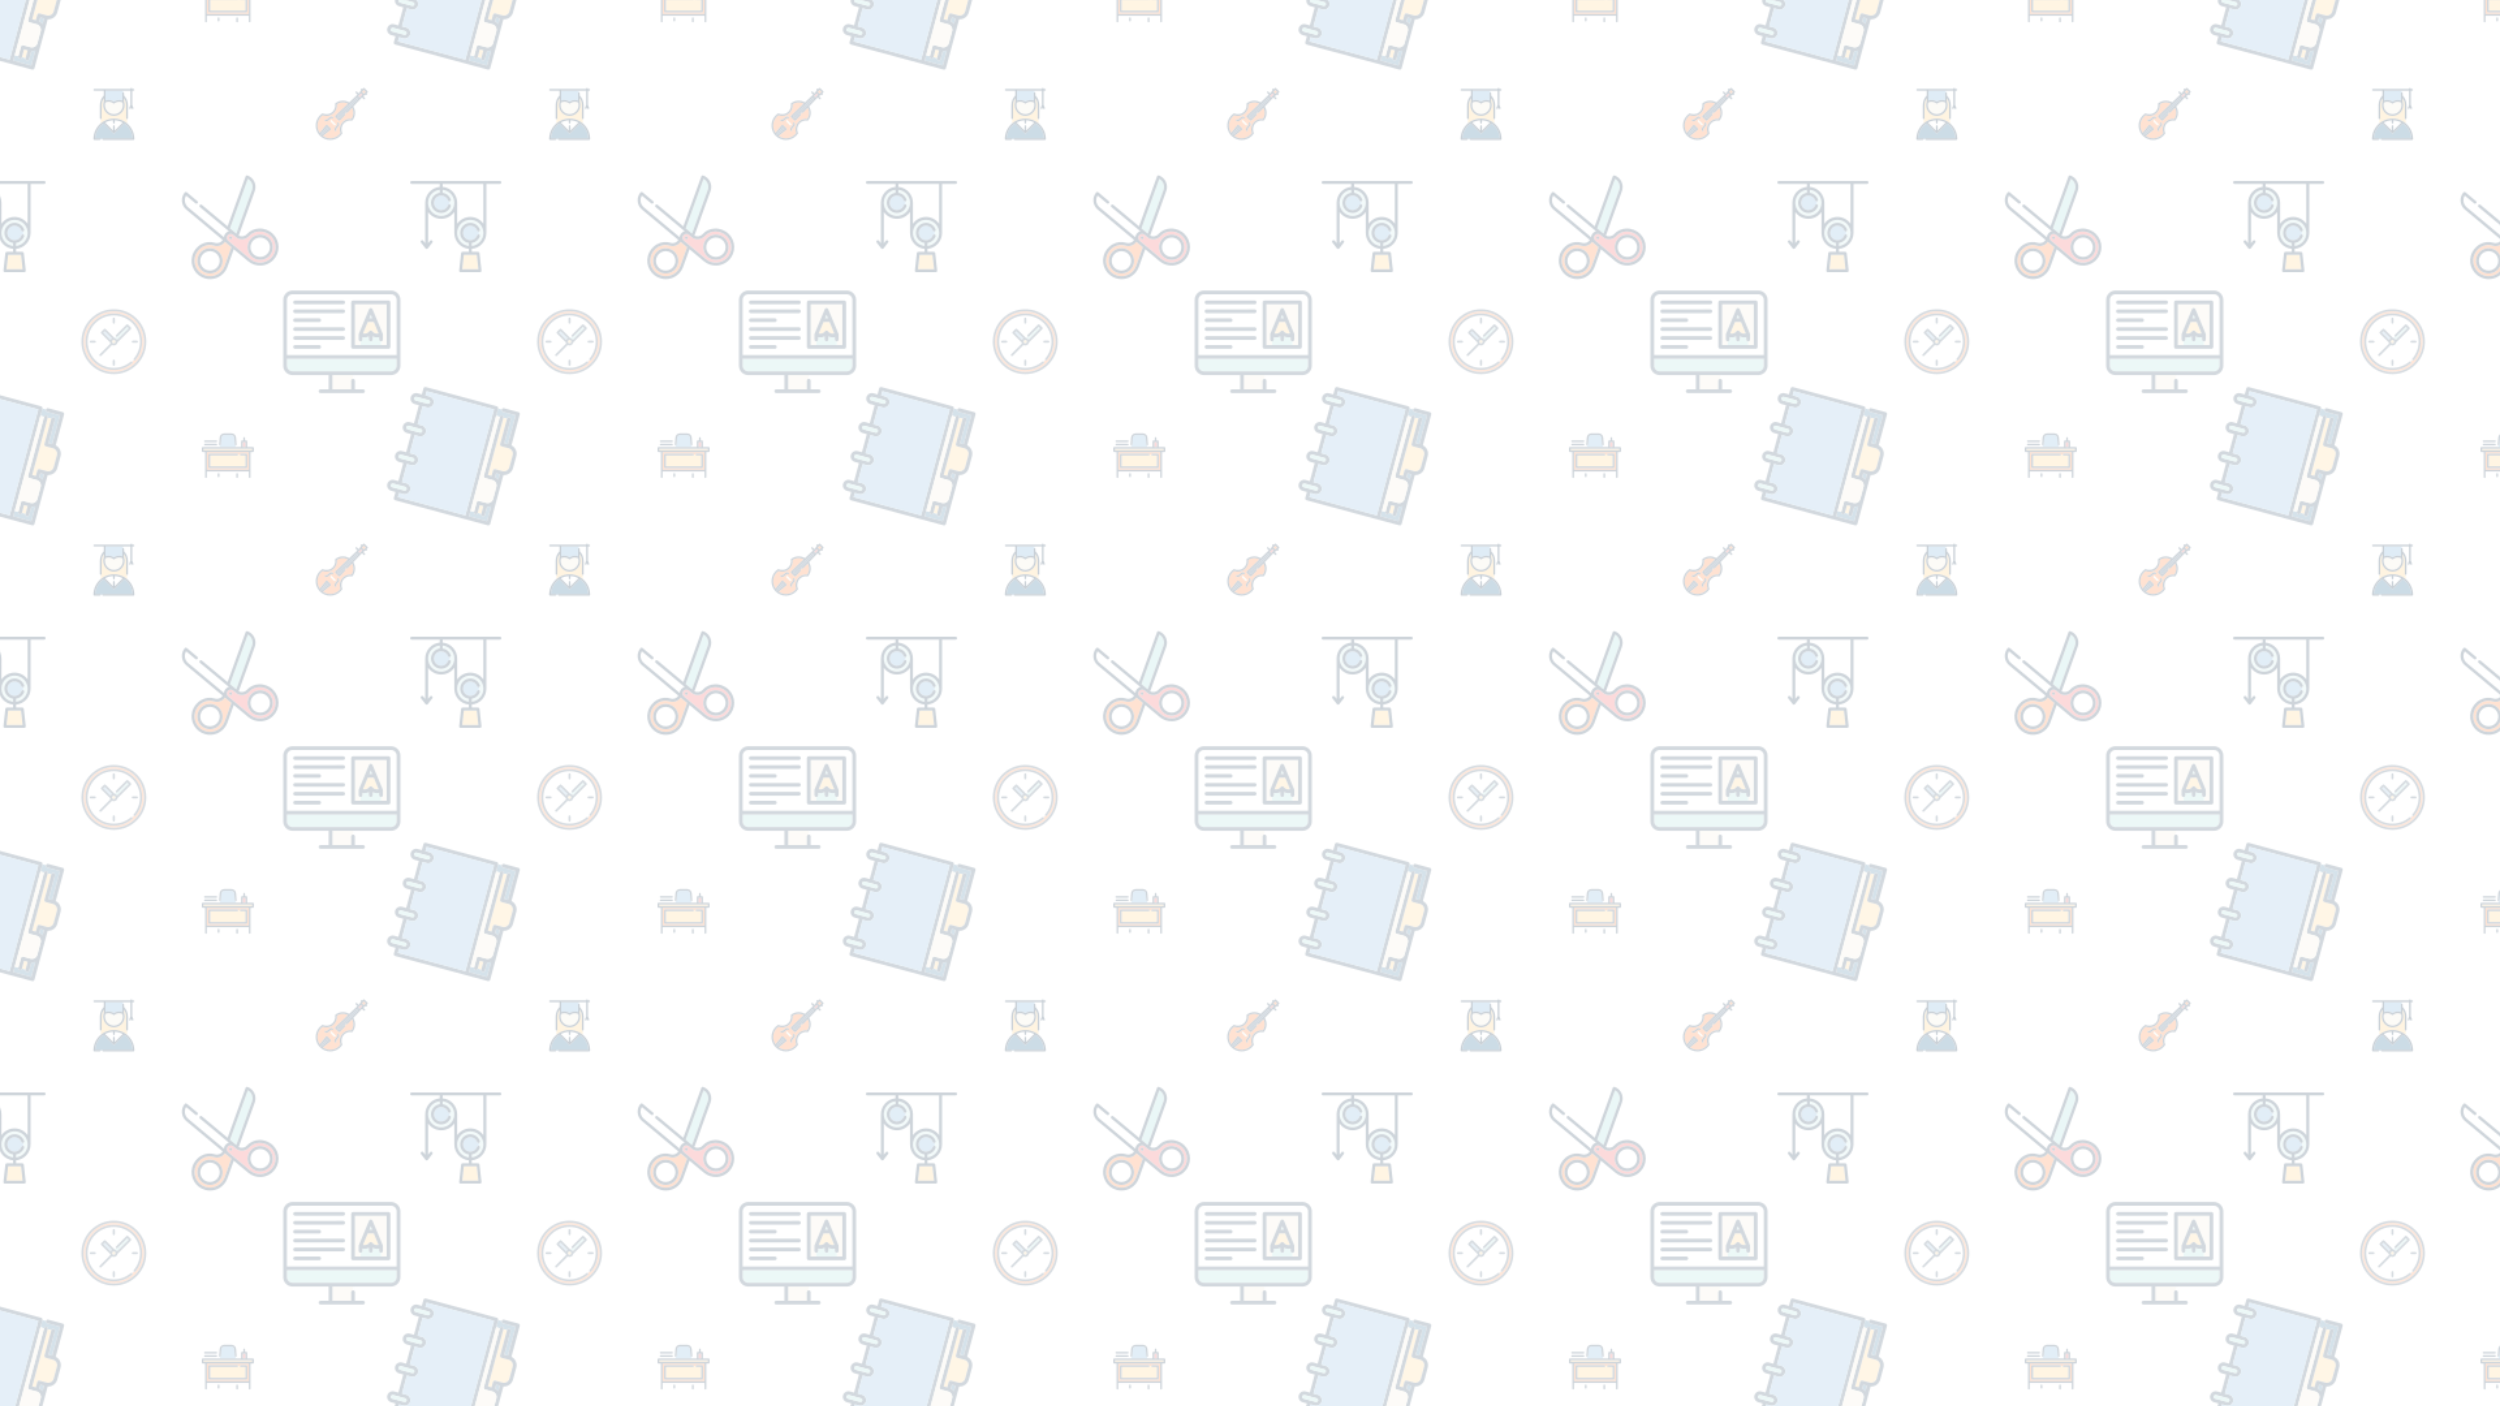<svg xmlns="http://www.w3.org/2000/svg" xmlns:xlink="http://www.w3.org/1999/xlink" xmlns:fi="http://pattern.flaticon.com/" x="0" y="0" width="1920" height="1080" viewBox="0 0 1920 1080"><rect x="0px" y="0px" width="100%" height="100%" opacity="1" fill="#ffffff"/><defs><g transform="matrix(0.185 0.05 -0.05 0.185 -31.82 -55.114)" id="L1_124"><path d="M365,37.5c0-4.143,3.358-7.5,7.5-7.5s7.5,3.357,7.5,7.5h15c0-4.143,3.358-7.5,7.5-7.5   s7.5,3.357,7.5,7.5V135h15V15h-52.5c-4.142,0-7.5-3.357-7.5-7.5h-15v30H365z" fill="#185f8d"/><path d="M350,455h75v-62.521c-4.363,3.283-9.461,5.637-15,6.766V432.5c0,4.143-3.358,7.5-7.5,7.5   s-7.5-3.357-7.5-7.5h-15c0,4.143-3.358,7.5-7.5,7.5s-7.5-3.357-7.5-7.5h-15V455z" fill="#185f8d"/><path d="M410,275.755c5.539,1.129,10.637,3.483,15,6.766V260h-15V275.755z" fill="#185f8d"/><rect x="380px" y="400px" width="15px" height="32px" fill="#ffcc75"/><path d="M380,275h15v-22.5c0-4.143,3.358-7.5,7.5-7.5h30c12.407,0,22.5-10.094,22.5-22.5v-50   c0-12.406-10.093-22.5-22.5-22.5h-30c-4.142,0-7.5-3.357-7.5-7.5v-105h-15V275z" fill="#ffcc75"/><path d="M440,135.755V7.5c0-4.143-3.358-7.5-7.5-7.5h-60c-4.142,0-7.5,3.357-7.5,7.5s3.358,7.5,7.5,7.5H425   v120h-15V37.5c0-4.143-3.358-7.5-7.5-7.5s-7.5,3.357-7.5,7.5v105c0,4.143,3.358,7.5,7.5,7.5h30c12.407,0,22.5,10.094,22.5,22.5v50   c0,12.406-10.093,22.5-22.5,22.5h-30c-4.142,0-7.5,3.357-7.5,7.5V275h-15V37.5c0-4.143-3.358-7.5-7.5-7.5s-7.5,3.357-7.5,7.5v245   c0,4.143,3.358,7.5,7.5,7.5h30c12.407,0,22.5,10.094,22.5,22.5v50c0,12.406-10.093,22.5-22.5,22.5h-30c-4.142,0-7.5,3.357-7.5,7.5   v40c0,4.143,3.358,7.5,7.5,7.5s7.5-3.357,7.5-7.5V400h15v32.5c0,4.143,3.358,7.5,7.5,7.5s7.5-3.357,7.5-7.5v-33.255   c5.539-1.129,10.637-3.483,15-6.766V455h-75V7.5c0-4.143-3.358-7.5-7.5-7.5h-295C43.358,0,40,3.357,40,7.5v25H22.5   C10.093,32.5,0,42.594,0,55s10.093,22.5,22.5,22.5H40v75H22.5C10.093,152.5,0,162.594,0,175s10.093,22.5,22.5,22.5H40v75H22.5   C10.093,272.5,0,282.594,0,295s10.093,22.5,22.5,22.5H40v75H22.5C10.093,392.5,0,402.594,0,415s10.093,22.5,22.5,22.5H40v25   c0,4.143,3.358,7.5,7.5,7.5h385c4.142,0,7.5-3.357,7.5-7.5V259.245c17.096-3.484,30-18.635,30-36.745v-50   C470,154.39,457.096,139.239,440,135.755z M425,282.521c-4.363-3.283-9.461-5.637-15-6.766V260h15V282.521z M15,415   c0-4.136,3.364-7.5,7.5-7.5h50c4.136,0,7.5,3.364,7.5,7.5s-3.364,7.5-7.5,7.5h-50C18.364,422.5,15,419.136,15,415z M55,437.5h17.5   c12.407,0,22.5-10.094,22.5-22.5s-10.093-22.5-22.5-22.5H55v-75h17.5c12.407,0,22.5-10.094,22.5-22.5s-10.093-22.5-22.5-22.5H55   v-75h17.5c12.407,0,22.5-10.094,22.5-22.5s-10.093-22.5-22.5-22.5H55v-75h17.5C84.907,77.5,95,67.406,95,55S84.907,32.5,72.5,32.5   H55V15h280v440H55V437.5z M15,295c0-4.136,3.364-7.5,7.5-7.5h50c4.136,0,7.5,3.364,7.5,7.5s-3.364,7.5-7.5,7.5h-50   C18.364,302.5,15,299.136,15,295z M15,175c0-4.136,3.364-7.5,7.5-7.5h50c4.136,0,7.5,3.364,7.5,7.5s-3.364,7.5-7.5,7.5h-50   C18.364,182.5,15,179.136,15,175z M15,55c0-4.136,3.364-7.5,7.5-7.5h50c4.136,0,7.5,3.364,7.5,7.5s-3.364,7.5-7.5,7.5h-50   C18.364,62.5,15,59.136,15,55z" fill="#082947"/><path d="M350,432.5h15v-40c0-4.143,3.358-7.5,7.5-7.5h30c12.407,0,22.5-10.094,22.5-22.5v-50   c0-12.406-10.093-22.5-22.5-22.5h-30c-4.142,0-7.5-3.357-7.5-7.5v-245h-15V432.5z" fill="#f2ebd9"/><path d="M335,15H55v17.5h17.5C84.907,32.5,95,42.594,95,55S84.907,77.5,72.5,77.5H55v75h17.5   c12.407,0,22.5,10.094,22.5,22.5s-10.093,22.5-22.5,22.5H55v75h17.5c12.407,0,22.5,10.094,22.5,22.5s-10.093,22.5-22.5,22.5H55v75   h17.5c12.407,0,22.5,10.094,22.5,22.5s-10.093,22.5-22.5,22.5H55V455h280V15z" fill="#6da8d6"/><path d="M72.5,422.5c4.136,0,7.5-3.364,7.5-7.5s-3.364-7.5-7.5-7.5h-50c-4.136,0-7.5,3.364-7.5,7.5   s3.364,7.5,7.5,7.5H72.5z" fill="#98d9d5"/><path d="M72.5,302.5c4.136,0,7.5-3.364,7.5-7.5s-3.364-7.5-7.5-7.5h-50c-4.136,0-7.5,3.364-7.5,7.5   s3.364,7.5,7.5,7.5H72.5z" fill="#98d9d5"/><path d="M72.5,182.5c4.136,0,7.5-3.364,7.5-7.5s-3.364-7.5-7.5-7.5h-50c-4.136,0-7.5,3.364-7.5,7.5   s3.364,7.5,7.5,7.5H72.5z" fill="#98d9d5"/><path d="M72.5,62.5c4.136,0,7.5-3.364,7.5-7.5s-3.364-7.5-7.5-7.5h-50c-4.136,0-7.5,3.364-7.5,7.5   s3.364,7.5,7.5,7.5H72.5z" fill="#98d9d5"/></g><g transform="matrix(0.085 0 0 0.085 242.5 67.5)" id="L1_125"><path d="M425.929,26.935c-0.019,0.02-8.849,8.849-8.849,8.849l17.678,17.678l8.83-8.83   c0.019-0.02,8.848-8.848,8.848-8.848l-17.678-17.678L425.929,26.935z" fill="#ff6e1d"/><path d="M420.732,60.649 409.893,49.81 383.874,74.702 395.84,86.668z" fill="#f2484b"/><path d="M275.87,212.07l47.933-50.103c0.033-0.035,61.666-64.458,61.666-64.458l-12.436-12.436   l-64.429,61.639c-0.022,0.021-116.406,111.363-116.406,111.363l20.269,20.269l42.666-44.597c2.862-2.994,7.609-3.099,10.602-0.235   l10.37-10.839C273.111,219.81,273.006,215.063,275.87,212.07z" fill="#274b6d"/><path d="M327.986,179.292l-41.278,43.147c-1.473,1.54-3.445,2.315-5.42,2.315   c-1.864,0-3.73-0.69-5.184-2.081l-10.371,10.839c2.995,2.864,3.1,7.611,0.236,10.604l-47.966,50.138   c-1.395,1.458-3.318,2.293-5.336,2.315h-0.083c-1.988,0-3.896-0.789-5.304-2.196l-31.113-31.113   c-1.427-1.428-2.218-3.369-2.196-5.387c0.022-2.018,0.857-3.941,2.315-5.336l114.962-109.982   c-31.455-17.455-71.187-15.547-100.808,5.276c3.354,28.581-6.539,57.353-26.953,77.767c-13.751,13.751-31.108,22.8-50.196,26.169   c-17.215,3.037-34.713,1.298-50.869-5.028c-4.832,3.528-9.413,7.451-13.657,11.695C8.422,298.778,4.227,361.783,36.168,406.847   l56.593-70.72c1.332-1.666,3.312-2.686,5.441-2.803c2.136-0.114,4.209,0.677,5.718,2.185l31.112,31.112   c1.508,1.509,2.303,3.588,2.185,5.718c-0.117,2.13-1.137,4.109-2.803,5.441l-70.72,56.593   c45.063,31.942,108.068,27.749,148.412-12.598c4.246-4.246,8.169-8.827,11.696-13.657c-6.325-16.155-8.066-33.65-5.027-50.869   c3.368-19.087,12.417-36.445,26.168-50.196c20.414-20.414,49.178-30.305,77.767-26.952   C343.534,250.48,345.442,210.748,327.986,179.292z M105.581,299.604c-3.744,1.797-7.108,2.498-10.079,2.498   c-6.523,0-11.15-3.38-13.732-5.962c-2.929-2.929-2.929-7.678,0.001-10.606c2.929-2.929,7.678-2.928,10.606,0.001   c1.491,1.491,2.844,2.403,6.714,0.546c4.409-2.116,9.688-6.853,14.793-11.432c5.89-5.284,11.979-10.747,18.32-13.791   c11.966-5.742,20.054-0.294,23.813,3.463c2.929,2.93,2.929,7.678,0,10.607c-2.93,2.928-7.678,2.928-10.607,0   c-1.491-1.492-2.845-2.405-6.715-0.547c-4.409,2.116-9.688,6.853-14.794,11.433C118.012,291.097,111.922,296.561,105.581,299.604z    M134.74,304.689c-2.929-2.93-2.929-7.678,0-10.607c2.93-2.928,7.678-2.928,10.607,0l31.112,31.112   c2.929,2.93,2.929,7.678,0,10.607c-1.465,1.464-3.385,2.196-5.304,2.196s-3.839-0.732-5.304-2.196L134.74,304.689z    M209.684,338.337c-3.044,6.341-8.507,12.431-13.791,18.32c-4.579,5.104-9.315,10.384-11.432,14.793   c-1.856,3.869-0.944,5.223,0.546,6.714c2.93,2.929,2.93,7.678,0.001,10.606c-1.465,1.465-3.385,2.197-5.304,2.197   s-3.839-0.732-5.303-2.196c-3.759-3.758-9.205-11.848-3.464-23.812c3.043-6.341,8.507-12.431,13.79-18.319   c4.58-5.105,9.316-10.385,11.433-14.794c1.856-3.869,0.944-5.224-0.547-6.715c-2.929-2.93-2.929-7.678,0-10.607   c2.93-2.928,7.678-2.928,10.607,0C209.979,318.283,215.425,326.374,209.684,338.337z" fill="#ff6e1d"/><path d="M51.795,424.686l66.707-53.381l-19.264-19.264l-53.381,66.707c0.951,1.021,1.915,2.034,2.91,3.029   S50.773,423.735,51.795,424.686z" fill="#274b6d"/><path d="M145.409,274.928c2.93,2.928,7.678,2.928,10.607,0c2.929-2.93,2.929-7.678,0-10.607   c-3.759-3.757-11.847-9.205-23.813-3.463c-6.341,3.044-12.431,8.507-18.32,13.791c-5.104,4.579-10.384,9.315-14.793,11.432   c-3.87,1.857-5.223,0.945-6.714-0.546c-2.929-2.929-7.678-2.93-10.606-0.001c-2.93,2.929-2.93,7.678-0.001,10.606   c2.582,2.582,7.209,5.962,13.732,5.962c2.971,0,6.335-0.701,10.079-2.498c6.341-3.043,12.431-8.507,18.319-13.79   c5.105-4.58,10.385-9.316,14.794-11.433C142.565,272.523,143.918,273.436,145.409,274.928z" fill="#082947"/><path d="M195.613,314.525c-2.929,2.93-2.929,7.678,0,10.607c1.491,1.491,2.403,2.846,0.547,6.715   c-2.116,4.409-6.853,9.688-11.433,14.794c-5.283,5.889-10.747,11.979-13.79,18.319c-5.741,11.964-0.295,20.054,3.464,23.812   c1.464,1.464,3.384,2.196,5.303,2.196s3.839-0.732,5.304-2.197c2.929-2.929,2.929-7.678-0.001-10.606   c-1.49-1.491-2.402-2.845-0.546-6.714c2.116-4.409,6.853-9.688,11.432-14.793c5.284-5.89,10.747-11.979,13.791-18.32   c5.741-11.964,0.295-20.055-3.463-23.813C203.291,311.597,198.543,311.597,195.613,314.525z" fill="#082947"/><path d="M176.46,335.801c2.929-2.93,2.929-7.678,0-10.607l-31.112-31.112c-2.93-2.928-7.678-2.928-10.607,0   c-2.929,2.93-2.929,7.678,0,10.607l31.112,31.112c1.465,1.464,3.385,2.196,5.304,2.196S174.995,337.265,176.46,335.801z" fill="#f2ebd9"/><path d="M468.346,30.48L440.062,2.196c-2.93-2.928-7.678-2.928-10.607,0l-8.838,8.838l-1.768-1.768   c-2.93-2.928-7.678-2.928-10.607,0c-2.929,2.93-2.929,7.678,0,10.607l1.768,1.768l-8.839,8.839c-2.266,2.267-2.771,5.621-1.53,8.38   l-11.92,11.404l-16.026-16.026c-2.929-2.93-7.678-2.929-10.606-0.001c-2.93,2.929-2.93,7.678-0.001,10.606l15.792,15.792   l-74.353,71.132c-18.062-11.117-38.737-16.7-60.203-16.172c-23.614,0.588-45.929,8.519-64.53,22.935   c-2.183,1.691-3.259,4.445-2.802,7.169c4.246,25.298-4.019,51.201-22.109,69.292c-23.046,23.048-58.549,29.629-88.341,16.379   c-2.367-1.054-5.112-0.81-7.257,0.645c-6.828,4.63-13.263,9.95-19.125,15.813c-48.091,48.092-50.719,124.681-7.904,175.9   c0.027,0.033,0.054,0.065,0.081,0.097c2.461,2.938,5.063,5.798,7.823,8.559c25.441,25.44,58.859,38.161,92.278,38.161   c33.418,0,66.836-12.721,92.277-38.161c5.865-5.865,11.185-12.3,15.813-19.125c1.454-2.146,1.698-4.889,0.645-7.257   c-13.25-29.792-6.668-65.294,16.38-88.341c18.089-18.09,43.993-26.355,69.29-22.108c2.726,0.455,5.479-0.62,7.17-2.802   c14.416-18.602,22.347-40.916,22.935-64.53c0.533-21.462-5.054-42.142-16.172-60.204l78.738-82.304l15.793,15.792   c1.464,1.464,3.384,2.196,5.303,2.196s3.839-0.732,5.304-2.197c2.929-2.929,2.929-7.678-0.001-10.606l-16.027-16.026l3.798-3.97   c0.977,0.439,2.025,0.667,3.076,0.667c1.919,0,3.839-0.732,5.304-2.196l8.839-8.839l1.768,1.768   c1.465,1.464,3.385,2.196,5.304,2.196s3.839-0.732,5.304-2.196c2.929-2.93,2.929-7.678,0-10.607l-1.768-1.768l8.838-8.838   C471.275,38.158,471.275,33.41,468.346,30.48z M443.607,44.612c-0.019,0.02-8.849,8.849-8.849,8.849L417.08,35.784l8.83-8.83   c0.019-0.02,8.848-8.848,8.848-8.848l17.678,17.678L443.607,44.612z M244.944,307.053c-13.751,13.751-22.8,31.109-26.168,50.196   c-3.039,17.219-1.298,34.714,5.027,50.869c-3.527,4.83-7.45,9.411-11.696,13.657c-40.344,40.347-103.349,44.54-148.412,12.598   l70.72-56.593c1.666-1.332,2.686-3.312,2.803-5.441c0.118-2.13-0.677-4.209-2.185-5.718l-31.112-31.112   c-1.509-1.508-3.582-2.299-5.718-2.185c-2.13,0.117-4.109,1.137-5.441,2.803l-56.593,70.72   C4.227,361.783,8.422,298.778,48.766,258.434c4.244-4.244,8.825-8.167,13.657-11.695c16.156,6.326,33.654,8.065,50.869,5.028   c19.088-3.369,36.445-12.418,50.196-26.169c20.414-20.414,30.308-49.186,26.953-77.767c29.621-20.823,69.353-22.731,100.808-5.276   L176.287,252.538c-1.458,1.395-2.293,3.318-2.315,5.336c-0.021,2.018,0.77,3.959,2.196,5.387l31.113,31.113   c1.408,1.407,3.315,2.196,5.304,2.196h0.083c2.018-0.022,3.941-0.857,5.336-2.315l47.966-50.138   c2.864-2.993,2.759-7.74-0.234-10.604c-2.995-2.864-7.742-2.759-10.604,0.234l-42.666,44.597l-20.269-20.269l116.384-111.343   c0.022-0.021,64.451-61.659,64.451-61.659l12.436,12.436l-61.632,64.423c-0.033,0.035-47.966,50.138-47.966,50.138   c-2.864,2.993-2.759,7.74,0.234,10.603c1.454,1.391,3.32,2.082,5.184,2.082c1.975,0,3.947-0.775,5.42-2.315l41.278-43.147   c17.456,31.456,15.548,71.188-5.276,100.809C294.121,276.749,265.358,286.639,244.944,307.053z M99.237,352.041l19.264,19.264   l-66.707,53.381c-1.021-0.951-2.034-1.915-3.029-2.91s-1.959-2.007-2.91-3.029L99.237,352.041z M409.893,49.81l10.839,10.839   L395.84,86.668l-11.966-11.966L409.893,49.81z" fill="#082947"/></g><g transform="matrix(0.085 0 0 0.085 67.5 67.5)" id="L1_128"><path d="M315.393,312.75c-21.88-11.793-46.62-18.931-72.893-20.077V315c0,4.143-3.358,7.5-7.5,7.5   s-7.5-3.357-7.5-7.5v-22.327c-26.272,1.146-51.013,8.284-72.893,20.077l72.893,72.894V345c0-4.143,3.358-7.5,7.5-7.5   s7.5,3.357,7.5,7.5v40.644L315.393,312.75z" fill="#ffffff"/><path d="M153.75,156.25c0,44.802,36.449,81.25,81.25,81.25s81.25-36.448,81.25-81.25   c0-8.416-1.284-16.464-3.891-24.514c-9.108-4.539-19.365-6.933-29.85-6.933c-15.563,0-30.732,5.49-42.712,15.459   c-1.39,1.156-3.094,1.734-4.797,1.734s-3.407-0.578-4.797-1.734c-11.979-9.969-27.148-15.459-42.712-15.459   c-10.485,0-20.742,2.395-29.85,6.933C155.034,139.786,153.75,147.834,153.75,156.25z" fill="#f2ebd9"/><path d="M139.249,304.258C167.199,287.283,199.978,277.5,235,277.5s67.801,9.783,95.751,26.758   c0.602,0.272,1.177,0.622,1.704,1.061c7.469,4.648,14.584,9.811,21.295,15.443V282.5c-4.142,0-7.5-3.357-7.5-7.5V156.25   c0-23.276-7.09-45.43-20.25-64.037v33.045c3.518,10.175,5.25,20.329,5.25,30.992c0,53.072-43.178,96.25-96.25,96.25   s-96.25-43.178-96.25-96.25c0-10.663,1.732-20.817,5.25-30.992V92.213c-13.16,18.606-20.25,40.76-20.25,64.037V275   c0,4.143-3.358,7.5-7.5,7.5v38.263c6.711-5.632,13.826-10.795,21.295-15.443C138.073,304.88,138.647,304.53,139.249,304.258z" fill="#ffcc75"/><path d="M159,114.834c9.013-3.311,18.68-5.031,28.491-5.031c17.04,0,33.69,5.371,47.509,15.229   c13.819-9.858,30.47-15.229,47.509-15.229c9.811,0,19.478,1.721,28.491,5.031V47.5c0-4.143,3.358-7.5,7.5-7.5V25H159V114.834z" fill="#6da8d6"/><path d="M123.75,275V156.25c0-23.276,7.09-45.43,20.25-64.037v33.045c-3.518,10.175-5.25,20.329-5.25,30.992   c0,53.072,43.178,96.25,96.25,96.25s96.25-43.178,96.25-96.25c0-10.663-1.732-20.817-5.25-30.992V92.213   c13.16,18.606,20.25,40.76,20.25,64.037V275c0,4.143,3.358,7.5,7.5,7.5s7.5-3.357,7.5-7.5V156.25   c0-32.921-12.493-63.87-35.25-87.503V47.5c0-4.143-3.358-7.5-7.5-7.5s-7.5,3.357-7.5,7.5v67.334   c-9.013-3.311-18.68-5.031-28.491-5.031c-17.04,0-33.69,5.371-47.509,15.229c-13.819-9.858-30.47-15.229-47.509-15.229   c-9.811,0-19.478,1.721-28.491,5.031V25h226v129.758l-10.91,26.339c-1.585,3.827,0.232,8.214,4.059,9.799   c3.828,1.588,8.214-0.232,9.799-4.059l4.551-10.988l4.551,10.988c1.196,2.889,3.989,4.632,6.932,4.632   c0.957,0,1.929-0.185,2.867-0.573c3.827-1.585,5.644-5.972,4.059-9.799L400,154.758V25h12.5c4.142,0,7.5-3.357,7.5-7.5   s-3.358-7.5-7.5-7.5H400V7.5c0-4.143-3.358-7.5-7.5-7.5S385,3.357,385,7.5V10H57.5c-4.142,0-7.5,3.357-7.5,7.5s3.358,7.5,7.5,7.5   H144v43.747c-22.757,23.633-35.25,54.582-35.25,87.503V275c0,4.143,3.358,7.5,7.5,7.5S123.75,279.143,123.75,275z M187.491,124.803   c15.563,0,30.732,5.49,42.712,15.459c1.39,1.156,3.094,1.734,4.797,1.734s3.407-0.578,4.797-1.734   c11.979-9.969,27.148-15.459,42.712-15.459c10.485,0,20.742,2.395,29.85,6.933c2.607,8.05,3.891,16.099,3.891,24.514   c0,44.802-36.449,81.25-81.25,81.25s-81.25-36.448-81.25-81.25c0-8.416,1.284-16.464,3.891-24.514   C166.749,127.197,177.006,124.803,187.491,124.803z" fill="#082947"/><path d="M137.5,455h267.337c-2.444-56.051-32.163-105.136-76.177-134.303l-88.356,88.357   c-0.018,0.018-0.038,0.033-0.057,0.051c-0.156,0.153-0.317,0.301-0.486,0.44c-0.054,0.044-0.112,0.082-0.167,0.125   c-0.139,0.107-0.277,0.215-0.423,0.313c-0.049,0.033-0.101,0.06-0.151,0.091c-0.157,0.101-0.315,0.199-0.48,0.288   c-0.037,0.02-0.075,0.035-0.112,0.054c-0.181,0.093-0.363,0.182-0.552,0.261c-0.026,0.011-0.054,0.019-0.081,0.029   c-0.2,0.08-0.402,0.155-0.609,0.218c-0.026,0.008-0.054,0.013-0.08,0.021c-0.207,0.061-0.416,0.116-0.63,0.158   c-0.059,0.012-0.119,0.017-0.178,0.027c-0.182,0.032-0.363,0.063-0.549,0.082c-0.248,0.025-0.498,0.038-0.749,0.038   s-0.501-0.013-0.749-0.038c-0.186-0.019-0.368-0.05-0.549-0.082c-0.059-0.01-0.119-0.016-0.178-0.027   c-0.214-0.042-0.423-0.098-0.63-0.158c-0.026-0.008-0.054-0.013-0.08-0.021c-0.208-0.063-0.41-0.138-0.609-0.218   c-0.027-0.011-0.054-0.019-0.081-0.029c-0.189-0.079-0.371-0.168-0.552-0.261c-0.037-0.019-0.076-0.035-0.112-0.054   c-0.165-0.088-0.323-0.187-0.48-0.288c-0.05-0.031-0.102-0.059-0.151-0.091c-0.146-0.098-0.285-0.206-0.423-0.313   c-0.055-0.043-0.113-0.081-0.167-0.125c-0.169-0.139-0.33-0.287-0.486-0.44c-0.018-0.018-0.039-0.033-0.057-0.051l-88.356-88.357   C97.326,349.864,67.607,398.949,65.163,455H107.5c4.142,0,7.5,3.357,7.5,7.5h15C130,458.357,133.358,455,137.5,455z" fill="#185f8d"/><path d="M353.75,320.763c-6.711-5.632-13.826-10.795-21.295-15.443c-0.527-0.439-1.102-0.789-1.704-1.061   C302.801,287.283,270.022,277.5,235,277.5s-67.801,9.783-95.751,26.758c-0.602,0.272-1.177,0.622-1.704,1.061   c-7.469,4.648-14.584,9.811-21.295,15.443C75.778,354.726,50,405.655,50,462.5c0,4.143,3.358,7.5,7.5,7.5h50   c4.142,0,7.5-3.357,7.5-7.5s-3.358-7.5-7.5-7.5H65.163c2.444-56.051,32.163-105.136,76.177-134.303l88.356,88.357   c0.018,0.018,0.038,0.033,0.057,0.051c0.156,0.153,0.317,0.301,0.486,0.44c0.054,0.044,0.112,0.082,0.167,0.125   c0.139,0.107,0.277,0.215,0.423,0.313c0.049,0.033,0.101,0.06,0.151,0.091c0.157,0.101,0.315,0.199,0.48,0.288   c0.037,0.02,0.075,0.035,0.112,0.054c0.181,0.093,0.363,0.182,0.552,0.261c0.026,0.011,0.054,0.019,0.081,0.029   c0.2,0.08,0.402,0.155,0.609,0.218c0.026,0.008,0.054,0.013,0.08,0.021c0.207,0.061,0.416,0.116,0.63,0.158   c0.059,0.012,0.119,0.017,0.178,0.027c0.182,0.032,0.363,0.063,0.549,0.082c0.248,0.025,0.498,0.038,0.749,0.038   s0.501-0.013,0.749-0.038c0.186-0.019,0.368-0.05,0.549-0.082c0.059-0.01,0.119-0.016,0.178-0.027   c0.214-0.042,0.423-0.098,0.63-0.158c0.026-0.008,0.054-0.013,0.08-0.021c0.208-0.063,0.41-0.138,0.609-0.218   c0.027-0.011,0.054-0.019,0.081-0.029c0.189-0.079,0.371-0.168,0.552-0.261c0.037-0.019,0.076-0.035,0.112-0.054   c0.165-0.088,0.323-0.187,0.48-0.288c0.05-0.031,0.102-0.059,0.151-0.091c0.146-0.098,0.285-0.206,0.423-0.313   c0.055-0.043,0.113-0.081,0.167-0.125c0.169-0.139,0.33-0.287,0.486-0.44c0.018-0.018,0.039-0.033,0.057-0.051l88.356-88.357   c44.014,29.167,73.733,78.252,76.177,134.303H137.5c-4.142,0-7.5,3.357-7.5,7.5s3.358,7.5,7.5,7.5h275c4.142,0,7.5-3.357,7.5-7.5   C420,405.655,394.222,354.726,353.75,320.763z M235,337.5c-4.142,0-7.5,3.357-7.5,7.5v40.644l-72.893-72.894   c21.88-11.793,46.62-18.931,72.893-20.077V315c0,4.143,3.358,7.5,7.5,7.5s7.5-3.357,7.5-7.5v-22.327   c26.272,1.146,51.013,8.284,72.893,20.077L242.5,385.644V345C242.5,340.857,239.142,337.5,235,337.5z" fill="#082947"/></g><g transform="matrix(0.085 0 0 0.085 155 330)" id="L1_129"><path d="M151.25,392c-4.143,0-7.5,3.358-7.5,7.5V422c0,4.142,3.357,7.5,7.5,7.5s7.5-3.358,7.5-7.5v-22.5   C158.75,395.358,155.393,392,151.25,392z" fill="#082947"/><path d="M318.75,392c-4.143,0-7.5,3.358-7.5,7.5v30c0,4.142,3.357,7.5,7.5,7.5s7.5-3.358,7.5-7.5v-30   C326.25,395.358,322.893,392,318.75,392z" fill="#082947"/><path d="M27.5,142h103.75c4.143,0,7.5-3.358,7.5-7.5s-3.357-7.5-7.5-7.5H27.5c-4.143,0-7.5,3.358-7.5,7.5   S23.357,142,27.5,142z" fill="#082947"/><path d="M27.5,112h103.75c4.143,0,7.5-3.358,7.5-7.5s-3.357-7.5-7.5-7.5H27.5c-4.143,0-7.5,3.358-7.5,7.5   S23.357,112,27.5,112z" fill="#082947"/><rect x="370px" y="112px" width="25px" height="45px" fill="#f2484b"/><path d="M45,362h380V202H45V362z M67.5,217h253.125c4.143,0,7.5,3.358,7.5,7.5h15c0-4.142,3.357-7.5,7.5-7.5   H402.5c4.143,0,7.5,3.358,7.5,7.5v115c0,4.142-3.357,7.5-7.5,7.5h-335c-4.143,0-7.5-3.358-7.5-7.5v-115   C60,220.358,63.357,217,67.5,217z" fill="#ff6e1d"/><path d="M320.625,232H75v100h320V232h-44.375c-4.143,0-7.5-3.358-7.5-7.5h-15   C328.125,228.642,324.768,232,320.625,232z" fill="#ffcc75"/><rect x="15px" y="172px" width="440px" height="15px" fill="#ffcc75"/><path d="M306.933,141.976c-0.206,0.016-0.41,0.025-0.611,0.025c-3.869,0-7.151-2.974-7.468-6.898   l-5.168-64.097C292.68,58.535,281.261,48,268.75,48h-67.5c-12.511,0-23.93,10.535-24.937,23.006l-5.168,64.097   c-0.333,4.129-3.953,7.202-8.078,6.873L161.855,157h146.29L306.933,141.976z" fill="#6da8d6"/><path d="M67.5,347h335c4.143,0,7.5-3.358,7.5-7.5v-115c0-4.142-3.357-7.5-7.5-7.5h-51.875   c-4.143,0-7.5,3.358-7.5,7.5s3.357,7.5,7.5,7.5H395v100H75V232h245.625c4.143,0,7.5-3.358,7.5-7.5s-3.357-7.5-7.5-7.5H67.5   c-4.143,0-7.5,3.358-7.5,7.5v115C60,343.642,63.357,347,67.5,347z" fill="#082947"/><path d="M171.146,135.103l5.168-64.097C177.32,58.535,188.739,48,201.25,48h67.5   c12.511,0,23.93,10.535,24.937,23.006l5.168,64.097c0.316,3.924,3.599,6.898,7.468,6.898c0.201,0,0.405-0.008,0.61-0.025   c4.129-0.333,7.206-3.95,6.873-8.079L308.638,69.8C307,49.508,289.106,33,268.75,33h-67.5c-20.356,0-38.25,16.508-39.888,36.8   l-5.168,64.097c-0.333,4.128,2.744,7.745,6.873,8.079C167.192,142.304,170.813,139.231,171.146,135.103z" fill="#082947"/><path d="M462.5,157H410v-52.5c0-4.142-3.357-7.5-7.5-7.5H390V74.5c0-4.142-3.357-7.5-7.5-7.5   s-7.5,3.358-7.5,7.5V97h-12.5c-4.143,0-7.5,3.358-7.5,7.5V157H7.5c-4.143,0-7.5,3.358-7.5,7.5v30c0,4.142,3.357,7.5,7.5,7.5H30   v227.5c0,4.142,3.357,7.5,7.5,7.5s7.5-3.358,7.5-7.5V377h380v52.5c0,4.142,3.357,7.5,7.5,7.5s7.5-3.358,7.5-7.5V202h22.5   c4.143,0,7.5-3.358,7.5-7.5v-30C470,160.358,466.643,157,462.5,157z M455,187H15v-15h440V187z M425,362H45V202h380V362z M395,112   v45h-25v-45H395z" fill="#082947"/></g><g transform="matrix(0.149 0 0 0.149 315 139)" id="L1_130"><path d="M167.5,45.427V60.55c19.06,2.765,35.413,15.906,41.987,34.444c1.385,3.904-0.657,8.191-4.562,9.576   c-0.202,0.071-0.405,0.128-0.608,0.181c0.439,2.52,0.682,5.106,0.682,7.75s-0.242,5.23-0.682,7.75   c0.203,0.053,0.406,0.11,0.608,0.182c3.904,1.385,5.946,5.672,4.562,9.576C202.064,150.938,182.178,165,160,165   c-28.948,0-52.5-23.551-52.5-52.5c0-26.402,19.593-48.304,45-51.956V45.427c-33.702,3.744-60,32.389-60,67.073   c0,37.22,30.28,67.5,67.5,67.5s67.5-30.28,67.5-67.5C227.5,77.816,201.202,49.171,167.5,45.427z" fill="#c1e8e6"/><path d="M204.318,104.75c-3.732,0.979-7.655-1.041-8.967-4.743C190.046,85.049,175.84,75,160,75   c-20.678,0-37.5,16.822-37.5,37.5S139.322,150,160,150c15.84,0,30.046-10.049,35.351-25.007c1.312-3.702,5.236-5.724,8.967-4.744   c0.439-2.52,0.682-5.106,0.682-7.75S204.757,107.27,204.318,104.75z" fill="#6da8d6"/><path d="M276.711,380.257 268.382,455 351.618,455 343.289,380.257z" fill="#ffcc75"/><path d="M377.5,267.757c0-37.22-30.28-67.5-67.5-67.5s-67.5,30.28-67.5,67.5   c0,34.684,26.298,63.329,60,67.073v-15.117c-25.407-3.651-45-25.554-45-51.956c0-28.949,23.552-52.5,52.5-52.5   c22.178,0,42.064,14.063,49.487,34.993c1.385,3.904-0.657,8.191-4.562,9.576c-0.202,0.072-0.405,0.128-0.608,0.182   c0.439,2.52,0.682,5.106,0.682,7.75s-0.242,5.23-0.682,7.75c0.203,0.053,0.406,0.11,0.608,0.182   c3.904,1.385,5.946,5.672,4.562,9.576c-6.574,18.538-22.927,31.679-41.987,34.444v15.123   C351.202,331.086,377.5,302.441,377.5,267.757z" fill="#c1e8e6"/><path d="M354.318,260.007c-3.731,0.981-7.655-1.041-8.967-4.744c-5.305-14.958-19.511-25.007-35.351-25.007   c-20.678,0-37.5,16.822-37.5,37.5s16.822,37.5,37.5,37.5c15.84,0,30.046-10.049,35.351-25.007c1.312-3.702,5.236-5.724,8.967-4.744   c0.439-2.52,0.682-5.106,0.682-7.75S354.757,262.527,354.318,260.007z" fill="#6da8d6"/><path d="M462.5,0H7.5C3.357,0,0,3.358,0,7.5S3.357,15,7.5,15h145v15.356c-41.987,3.804-75,39.182-75,82.144   v208.397l-9.914-12.746c-2.543-3.269-7.255-3.857-10.524-1.315c-3.27,2.543-3.858,7.255-1.315,10.525l23.336,30   c0.014,0.018,0.031,0.034,0.045,0.052c0.147,0.186,0.303,0.363,0.467,0.534c0.023,0.024,0.044,0.051,0.068,0.075   c0.192,0.195,0.395,0.38,0.608,0.553c0.025,0.02,0.051,0.037,0.076,0.057c0.184,0.146,0.375,0.284,0.573,0.413   c0.057,0.037,0.115,0.07,0.173,0.105c0.172,0.105,0.348,0.205,0.529,0.297c0.066,0.033,0.132,0.065,0.199,0.096   c0.179,0.084,0.362,0.161,0.549,0.231c0.069,0.026,0.138,0.052,0.207,0.076c0.19,0.065,0.384,0.121,0.58,0.17   c0.069,0.018,0.137,0.038,0.207,0.053c0.205,0.046,0.414,0.08,0.625,0.108c0.063,0.009,0.124,0.021,0.187,0.029   c0.271,0.03,0.546,0.048,0.825,0.048c0.289-0.001,0.557-0.018,0.823-0.047c0.074-0.008,0.147-0.023,0.221-0.034   c0.198-0.027,0.393-0.059,0.586-0.102c0.082-0.018,0.163-0.042,0.244-0.063c0.181-0.047,0.361-0.098,0.536-0.157   c0.084-0.029,0.166-0.06,0.249-0.091c0.169-0.064,0.335-0.134,0.499-0.21c0.083-0.039,0.165-0.077,0.247-0.119   c0.159-0.081,0.313-0.169,0.465-0.261c0.078-0.047,0.157-0.092,0.234-0.142c0.16-0.105,0.313-0.218,0.464-0.334   c0.06-0.046,0.124-0.088,0.183-0.137c0.2-0.164,0.391-0.337,0.573-0.52c0.061-0.062,0.116-0.129,0.176-0.193   c0.122-0.132,0.242-0.265,0.354-0.406c0.022-0.028,0.048-0.052,0.07-0.08l23.332-30c2.543-3.27,1.954-7.982-1.315-10.525   c-3.271-2.542-7.983-1.954-10.524,1.316L92.5,320.899V159.847C107.441,181.084,132.119,195,160,195s52.559-13.916,67.5-35.153   v107.91c0,42.961,33.013,78.34,75,82.144v15.356H270c-3.82,0-7.03,2.872-7.454,6.669l-10,89.743   c-0.236,2.121,0.442,4.242,1.865,5.832c1.423,1.59,3.455,2.499,5.589,2.499h100.02c4.143,0,7.5-3.358,7.5-7.5   c0-0.475-0.044-0.938-0.128-1.389l-9.938-89.185c-0.424-3.797-3.634-6.669-7.454-6.669h-32.5V349.9   c41.987-3.804,75-39.182,75-82.144V15h70c4.143,0,7.5-3.358,7.5-7.5S466.643,0,462.5,0z M268.382,455l8.329-74.743h66.578   L351.618,455H268.382z M160,180c-37.22,0-67.5-30.28-67.5-67.5c0-34.684,26.298-63.329,60-67.073v15.117   c-25.407,3.651-45,25.554-45,51.956c0,28.949,23.552,52.5,52.5,52.5c22.178,0,42.064-14.063,49.487-34.993   c1.385-3.904-0.657-8.191-4.562-9.576c-0.202-0.072-0.405-0.128-0.608-0.182c-3.731-0.981-7.655,1.042-8.967,4.744   C190.046,139.951,175.84,150,160,150c-20.678,0-37.5-16.822-37.5-37.5S139.322,75,160,75c15.84,0,30.046,10.049,35.351,25.007   c1.312,3.702,5.235,5.723,8.967,4.743c0.203-0.053,0.406-0.11,0.608-0.181c3.904-1.385,5.946-5.672,4.562-9.576   C202.913,76.456,186.56,63.314,167.5,60.55V45.427c33.702,3.744,60,32.389,60,67.073C227.5,149.72,197.22,180,160,180z    M317.5,319.707c19.06-2.765,35.413-15.906,41.987-34.444c1.385-3.904-0.657-8.191-4.562-9.576   c-0.202-0.072-0.405-0.128-0.608-0.182c-3.731-0.98-7.655,1.042-8.967,4.744c-5.305,14.958-19.511,25.007-35.351,25.007   c-20.678,0-37.5-16.822-37.5-37.5s16.822-37.5,37.5-37.5c15.84,0,30.046,10.049,35.351,25.007c1.312,3.703,5.236,5.724,8.967,4.744   c0.203-0.053,0.406-0.11,0.608-0.182c3.904-1.385,5.946-5.672,4.562-9.576c-7.423-20.931-27.31-34.993-49.487-34.993   c-28.948,0-52.5,23.551-52.5,52.5c0,26.402,19.593,48.304,45,51.956v15.117c-33.702-3.744-60-32.389-60-67.073   c0-37.22,30.28-67.5,67.5-67.5s67.5,30.28,67.5,67.5c0,34.684-26.298,63.329-60,67.073V319.707z M377.5,220.41   c-14.941-21.237-39.619-35.153-67.5-35.153s-52.559,13.916-67.5,35.153V112.5c0-42.961-33.013-78.34-75-82.144V15h210V220.41z" fill="#082947"/></g><g transform="matrix(0.144 -0.039 0.039 0.144 132.137 150.251)" id="L1_131"><path d="M166.461,420.422l58.953-84.189l-19.435-27.754c-0.025-0.035-0.055-0.064-0.079-0.1   c-0.059-0.085-0.112-0.173-0.171-0.258l-5.401-7.714c-15.693,14.371-39.995,16.57-59.335,4.157   c-16.845-10.811-37.22-14.071-57.373-9.173c-21.669,5.264-40.505,19.382-51.678,38.733c-10.685,18.507-13.523,40.066-7.993,60.708   s18.769,37.894,37.276,48.578C97.229,464.197,142.471,454.315,166.461,420.422z M100.569,439.984   c-11.352-0.001-22.571-3.016-32.448-8.718c-15.035-8.681-25.79-22.696-30.284-39.467c-4.493-16.77-2.187-34.285,6.494-49.32   c11.577-20.052,33.166-32.508,56.342-32.508c11.348,0,22.567,3.015,32.445,8.718c15.035,8.681,25.79,22.696,30.284,39.467   c4.493,16.77,2.188,34.285-6.493,49.32C145.331,427.528,123.743,439.984,100.569,439.984z" fill="#ff6e1d"/><path d="M385.523,295.391c-20.152-4.896-40.528-1.638-57.374,9.173   c-22.352,14.349-51.342,9.191-65.996-11.738l-11.203-16c-6.327-9.029-18.82-11.229-27.851-4.906   c-8.991,6.296-11.209,18.702-4.993,27.725l84.596,120.81c23.968,33.862,69.21,43.746,105.215,22.958   c18.507-10.685,31.745-27.937,37.276-48.578s2.692-42.202-7.993-60.709C426.027,314.773,407.192,300.655,385.523,295.391z    M239.88,293.592c-0.308,0.31-0.641,0.6-1.01,0.859c-1.784,1.247-3.924,1.603-5.898,1.172c-1.777-0.388-3.42-1.41-4.546-3.018   c-2.376-3.394-1.551-8.069,1.842-10.445c0.555-0.389,1.147-0.684,1.755-0.903c1.632-0.592,3.395-0.586,4.993-0.035   c1.445,0.497,2.754,1.432,3.698,2.78C242.832,287.026,242.401,291.066,239.88,293.592z M431.304,391.8   c-4.494,16.771-15.249,30.786-30.284,39.467c-9.878,5.703-21.097,8.718-32.445,8.718c-23.176,0-44.766-12.456-56.342-32.508   c-8.681-15.035-10.986-32.551-6.493-49.32c4.494-16.771,15.249-30.786,30.284-39.467c9.878-5.703,21.097-8.718,32.445-8.718   c23.176,0,44.765,12.456,56.342,32.508C433.491,357.514,435.797,375.03,431.304,391.8z" fill="#f2484b"/><path d="M243.726,240.358l19.506,27.858c0.013,0.018,4.905,7.005,4.905,7.005L404.983,79.799   c7.277-10.394,10.072-22.998,7.869-35.493c-1.763-9.998-6.556-18.967-13.726-25.881L243.726,240.358z" fill="#98d9d5"/><path d="M105.969,69.771L70.016,18.426c-7.169,6.914-11.962,15.883-13.726,25.88   c-2.203,12.495,0.591,25.1,7.869,35.493L201.73,276.26c2.373-6.501,6.679-12.365,12.765-16.627   c6.089-4.263,13.075-6.304,19.998-6.309L123.176,94.346c-2.376-3.393-1.551-8.069,1.842-10.445l-8.604-12.287   C113.023,73.99,108.345,73.165,105.969,69.771z" fill="#ffffff"/><path d="M163.401,358.156c-4.494-16.771-15.249-30.786-30.284-39.467   c-9.878-5.703-21.097-8.718-32.445-8.718c-23.176,0-44.765,12.456-56.342,32.508c-8.681,15.035-10.987,32.551-6.494,49.32   c4.494,16.771,15.249,30.786,30.284,39.467c9.877,5.702,21.096,8.717,32.444,8.718c23.178,0,44.766-12.456,56.343-32.508   C165.589,392.441,167.894,374.926,163.401,358.156z M75.621,418.276c-11.565-6.678-19.838-17.459-23.294-30.358   c-3.457-12.899-1.683-26.373,4.995-37.938c8.906-15.425,25.517-25.008,43.352-25.008c8.718,0,17.344,2.319,24.945,6.708   c11.565,6.677,19.838,17.459,23.295,30.358c3.456,12.899,1.683,26.373-4.995,37.938c-8.907,15.426-25.518,25.009-43.352,25.008   C91.847,424.983,83.221,422.664,75.621,418.276z" fill="#082947"/><path d="M368.469,309.971c-11.348,0-22.567,3.015-32.445,8.718c-15.035,8.681-25.79,22.696-30.284,39.467   c-4.493,16.77-2.188,34.285,6.493,49.32c11.577,20.052,33.166,32.508,56.342,32.508c11.348,0,22.567-3.015,32.445-8.718   c15.035-8.681,25.79-22.696,30.284-39.467c4.493-16.77,2.187-34.285-6.494-49.32C413.234,322.428,391.645,309.971,368.469,309.971z    M416.815,387.918c-3.456,12.899-11.729,23.681-23.294,30.358c-7.601,4.388-16.227,6.708-24.945,6.708   c-17.834,0-34.446-9.583-43.352-25.008c-6.677-11.565-8.451-25.039-4.995-37.938c3.457-12.899,11.729-23.682,23.295-30.358   c7.601-4.389,16.227-6.708,24.945-6.708c17.834,0,34.446,9.583,43.352,25.008C418.497,361.545,420.271,375.018,416.815,387.918z" fill="#082947"/><path d="M450.19,326.625c-13.212-22.886-35.493-39.582-61.126-45.81   c-24.177-5.873-48.687-1.922-69.017,11.126c-14.091,9.042-31.856,7.11-42.525-3.972L417.27,88.402   c9.576-13.675,13.252-30.261,10.354-46.701c-2.899-16.441-12.027-30.77-25.702-40.345c-1.629-1.141-3.646-1.588-5.604-1.242   c-1.959,0.345-3.701,1.454-4.841,3.084L234.57,227.283L135.463,85.742c-2.375-3.393-7.052-4.218-10.445-1.842   c-3.393,2.376-4.218,7.053-1.842,10.445l111.317,158.979c-6.923,0.005-13.909,2.046-19.998,6.309   c-6.086,4.262-10.392,10.126-12.765,16.627L64.159,79.799c-7.277-10.394-10.072-22.998-7.869-35.493   c1.763-9.997,6.556-18.966,13.726-25.88l35.953,51.346c2.376,3.394,7.054,4.219,10.445,1.842c3.393-2.376,4.218-7.053,1.842-10.445   L77.665,3.199c-2.376-3.394-7.052-4.217-10.445-1.842c-13.675,9.575-22.803,23.903-25.702,40.344s0.778,33.026,10.354,46.701   L191.619,287.97c-10.668,11.083-28.433,13.014-42.524,3.972c-20.33-13.049-44.84-16.999-69.015-11.126   c-25.635,6.227-47.915,22.924-61.128,45.81c-12.688,21.977-16.059,47.579-9.491,72.09c6.568,24.512,22.288,44.999,44.265,57.687   c14.571,8.413,30.902,12.74,47.427,12.739c6.877,0,13.79-0.749,20.621-2.266c23.095-5.127,43.313-18.547,56.954-37.818   l55.844-79.749l55.867,79.781c13.618,19.24,33.837,32.66,56.932,37.787c6.833,1.517,13.742,2.267,20.622,2.266   c16.523,0,32.856-4.327,47.427-12.739c21.977-12.688,37.697-33.175,44.265-57.687S462.879,348.601,450.19,326.625z    M445.193,394.834c-5.531,20.642-18.769,37.894-37.276,48.578c-36.005,20.788-81.247,10.904-105.215-22.958l-84.596-120.81   c-6.215-9.022-3.997-21.429,4.993-27.725c9.03-6.323,21.523-4.123,27.851,4.906l11.203,16   c14.654,20.93,43.645,26.087,65.996,11.738c16.846-10.811,37.222-14.068,57.374-9.173c21.669,5.264,40.504,19.382,51.677,38.733   C447.885,352.632,450.724,374.192,445.193,394.834z M61.225,443.411c-18.507-10.685-31.745-27.937-37.276-48.578   s-2.692-42.201,7.993-60.708c11.173-19.352,30.009-33.47,51.678-38.733c20.153-4.898,40.528-1.638,57.373,9.173   c19.341,12.413,43.643,10.214,59.335-4.157l5.401,7.714c0.059,0.085,0.111,0.173,0.171,0.258c0.025,0.035,0.054,0.064,0.079,0.1   l19.435,27.754l-58.953,84.189C142.471,454.315,97.229,464.197,61.225,443.411z M404.983,79.799L268.137,275.221l-4.892-6.987   c-0.013-0.018-19.519-27.876-19.519-27.876l155.4-221.934c7.169,6.914,11.962,15.883,13.726,25.881   C415.055,56.801,412.26,69.405,404.983,79.799z" fill="#082947"/><path d="M237.016,281.221c-1.598-0.551-3.36-0.556-4.993,0.035c-0.608,0.22-1.2,0.515-1.755,0.903   c-3.393,2.376-4.218,7.052-1.842,10.445c1.125,1.607,2.769,2.63,4.546,3.018c1.974,0.431,4.114,0.074,5.9-1.176   c0.369-0.258,0.701-0.548,1.008-0.855c2.521-2.525,2.952-6.565,0.834-9.59C239.771,282.653,238.461,281.719,237.016,281.221z" fill="#082947"/></g><g transform="matrix(0.106 0 0 0.106 62.5 237.5)" id="L1_132"><path d="M379.102,358.687C408.7,324.255,425,280.329,425,235c0-104.766-85.234-190-190-190   S45,130.234,45,235s85.234,190,190,190c45.329,0,89.255-16.3,123.687-45.898c3.103-2.667,7.759-2.346,10.475,0.691   c3.676-3.409,7.223-6.955,10.632-10.631C376.756,366.446,376.434,361.79,379.102,358.687z M227.5,67.5c0-4.142,3.358-7.5,7.5-7.5   s7.5,3.358,7.5,7.5v30c0,4.142-3.358,7.5-7.5,7.5s-7.5-3.358-7.5-7.5V67.5z M97.5,242.5h-30c-4.142,0-7.5-3.358-7.5-7.5   s3.358-7.5,7.5-7.5h30c4.142,0,7.5,3.358,7.5,7.5S101.642,242.5,97.5,242.5z M242.5,402.5c0,4.142-3.358,7.5-7.5,7.5   s-7.5-3.358-7.5-7.5v-30c0-4.142,3.358-7.5,7.5-7.5s7.5,3.358,7.5,7.5V402.5z M358.744,143.076l-96.66,96.66   C259.831,252.65,248.548,262.5,235,262.5c-4.862,0-9.43-1.273-13.397-3.496l-78.481,78.481c-1.464,1.464-3.384,2.197-5.303,2.197   s-3.839-0.732-5.303-2.197c-2.929-2.929-2.929-7.678,0-10.606l78.481-78.481c-1.484-2.649-2.54-5.566-3.08-8.661l-64.841-64.841   c-2.929-2.929-2.929-7.678,0-10.606l21.213-21.213c2.929-2.929,7.678-2.929,10.606,0l64.841,64.841   c0.318,0.055,0.635,0.111,0.949,0.178l10.22-10.219c-2.926-2.929-2.926-7.676,0.003-10.604l76.016-76.016   c1.406-1.406,3.314-2.197,5.303-2.197s3.897,0.79,5.303,2.197l21.213,21.213C361.673,135.398,361.673,140.147,358.744,143.076z    M372.5,242.5c-4.142,0-7.5-3.358-7.5-7.5s3.358-7.5,7.5-7.5h30c4.142,0,7.5,3.358,7.5,7.5s-3.358,7.5-7.5,7.5H372.5z" fill="#ffffff"/><path d="M210.996,221.603c2.487-4.439,6.168-8.12,10.607-10.607l-52.01-52.01l-10.607,10.607   L210.996,221.603z" fill="#6da8d6"/><path d="M259.004,221.603l83.83-83.83l-10.607-10.607l-70.712,70.713c-2.929,2.929-7.678,2.929-10.606,0   c-0.003-0.003-10.222,10.216-10.222,10.216C248.552,209.755,255.185,214.788,259.004,221.603z" fill="#98d9d5"/><path d="M235,15C113.691,15,15,113.692,15,235c0,121.309,98.691,220,220,220s220-98.691,220-220   C455,113.692,356.309,15,235,15z M390.477,368.465c-2.7,3.141-7.434,3.499-10.577,0.798c-0.038-0.032-0.07-0.069-0.107-0.102   c-3.409,3.676-6.955,7.223-10.632,10.631c0.033,0.037,0.069,0.069,0.102,0.107c2.7,3.141,2.343,7.876-0.798,10.577   C331.313,422.413,283.915,440,235,440c-113.038,0-205-91.962-205-205c0-113.037,91.962-205,205-205s205,91.963,205,205   C440,283.915,422.413,331.313,390.477,368.465z" fill="#ff6e1d"/><path d="M401.17,68.83C356.785,24.444,297.771,0,235,0S113.215,24.444,68.83,68.83   C24.444,113.216,0,172.229,0,235s24.444,121.785,68.83,166.17C113.215,445.556,172.229,470,235,470s121.785-24.444,166.17-68.83   C445.556,356.785,470,297.771,470,235S445.556,113.216,401.17,68.83z M235,455c-121.309,0-220-98.691-220-220   c0-121.308,98.691-220,220-220s220,98.692,220,220C455,356.309,356.309,455,235,455z" fill="#082947"/><path d="M247.5,235c0-6.893-5.607-12.5-12.5-12.5s-12.5,5.607-12.5,12.5s5.607,12.5,12.5,12.5   S247.5,241.893,247.5,235z" fill="#ffcc75"/><path d="M235,105c4.142,0,7.5-3.358,7.5-7.5v-30c0-4.142-3.358-7.5-7.5-7.5s-7.5,3.358-7.5,7.5v30   C227.5,101.642,230.858,105,235,105z" fill="#082947"/><path d="M410,235c0-4.142-3.358-7.5-7.5-7.5h-30c-4.142,0-7.5,3.358-7.5,7.5s3.358,7.5,7.5,7.5h30   C406.642,242.5,410,239.142,410,235z" fill="#082947"/><path d="M235,365c-4.142,0-7.5,3.358-7.5,7.5v30c0,4.142,3.358,7.5,7.5,7.5s7.5-3.358,7.5-7.5v-30   C242.5,368.358,239.142,365,235,365z" fill="#082947"/><path d="M97.5,227.5h-30c-4.142,0-7.5,3.358-7.5,7.5s3.358,7.5,7.5,7.5h30c4.142,0,7.5-3.358,7.5-7.5   S101.642,227.5,97.5,227.5z" fill="#082947"/><path d="M337.53,111.256c-1.406-1.406-3.314-2.197-5.303-2.197s-3.897,0.79-5.303,2.197l-76.016,76.016   c-2.928,2.928-2.929,7.675-0.003,10.604c2.931,2.932,7.68,2.932,10.609,0.003l70.712-70.713l10.607,10.607l-83.83,83.83   c-3.819-6.815-10.452-11.848-18.318-13.509c-0.314-0.066-0.632-0.122-0.949-0.178l-64.841-64.841   c-2.929-2.929-7.678-2.929-10.606,0l-21.213,21.213c-2.929,2.929-2.929,7.678,0,10.606l64.841,64.841   c0.54,3.094,1.596,6.012,3.08,8.661l-78.481,78.481c-2.929,2.929-2.929,7.678,0,10.606c1.464,1.464,3.384,2.197,5.303,2.197   s3.839-0.732,5.303-2.197l78.481-78.481c3.967,2.223,8.535,3.496,13.397,3.496c13.548,0,24.831-9.85,27.083-22.763l96.66-96.66   c2.929-2.929,2.929-7.678,0-10.606L337.53,111.256z M221.603,210.996c-4.439,2.487-8.12,6.168-10.607,10.607l-52.01-52.01   l10.607-10.607L221.603,210.996z M222.5,235c0-6.893,5.607-12.5,12.5-12.5s12.5,5.607,12.5,12.5s-5.607,12.5-12.5,12.5   S222.5,241.893,222.5,235z" fill="#082947"/><path d="M235,30C121.962,30,30,121.963,30,235c0,113.038,91.962,205,205,205   c48.915,0,96.313-17.587,133.465-49.523c3.141-2.7,3.499-7.436,0.798-10.577c-0.032-0.038-0.069-0.07-0.102-0.107   c-2.716-3.037-7.371-3.358-10.475-0.691C324.255,408.7,280.329,425,235,425c-104.766,0-190-85.234-190-190S130.234,45,235,45   s190,85.234,190,190c0,45.329-16.3,89.255-45.898,123.687c-2.668,3.103-2.346,7.759,0.691,10.475   c0.037,0.033,0.069,0.069,0.107,0.102c3.143,2.7,7.877,2.342,10.577-0.798C422.413,331.313,440,283.915,440,235   C440,121.963,348.038,30,235,30z" fill="#082947"/></g><g transform="matrix(0.192 0 0 0.192 217.5 217.5)" id="L1_133"><path d="M196.87,424.495h75v-34.404c0-4.142,3.357-7.5,7.5-7.5v-15h-82.5V424.495z" fill="#f2ebd9"/><path d="M453.74,302.385H15v27.707c0,12.407,10.094,22.5,22.5,22.5h393.74c12.406,0,22.5-10.093,22.5-22.5   V302.385z" fill="#98d9d5"/><path d="M309.37,232.385c-4.143,0-7.5-3.358-7.5-7.5v-19.896c0-0.02,0.003-0.04,0.003-0.059   c0.001-0.109,0.01-0.217,0.016-0.325c0.008-0.158,0.017-0.315,0.035-0.471c0.089-0.726,0.259-1.394,0.523-2.029l23.878-57.309   c0.009-0.021,0.017-0.042,0.026-0.063l17.03-40.873c1.164-2.794,3.896-4.615,6.923-4.615s5.759,1.82,6.923,4.615l17.027,40.863   c0.012,0.028,0.024,0.056,0.035,0.085l23.874,57.296c0.265,0.635,0.434,1.303,0.516,1.983c0.025,0.202,0.034,0.36,0.042,0.517   c0.006,0.108,0.015,0.217,0.016,0.325c0,0.02,0.003,0.04,0.003,0.059v19.896c0,4.142-3.357,7.5-7.5,7.5l0,15h22.5V84.245H286.87   v163.14h22.5V232.385z" fill="#f2ebd9"/><path d="M15,287.385h438.74V66.745c0-12.407-10.094-22.5-22.5-22.5H37.5c-12.406,0-22.5,10.093-22.5,22.5   V287.385z M271.87,76.745c0-4.142,3.357-7.5,7.5-7.5h141.87c4.143,0,7.5,3.358,7.5,7.5v178.14c0,4.142-3.357,7.5-7.5,7.5H279.37   c-4.143,0-7.5-3.358-7.5-7.5V76.745z M47.5,69.245H240c4.143,0,7.5,3.358,7.5,7.5s-3.357,7.5-7.5,7.5H47.5   c-4.143,0-7.5-3.358-7.5-7.5S43.357,69.245,47.5,69.245z M47.5,104.873H240c4.143,0,7.5,3.358,7.5,7.5s-3.357,7.5-7.5,7.5H47.5   c-4.143,0-7.5-3.358-7.5-7.5S43.357,104.873,47.5,104.873z M47.5,140.501h96.25c4.143,0,7.5,3.358,7.5,7.5s-3.357,7.5-7.5,7.5H47.5   c-4.143,0-7.5-3.358-7.5-7.5S43.357,140.501,47.5,140.501z M47.5,176.129H240c4.143,0,7.5,3.358,7.5,7.5s-3.357,7.5-7.5,7.5H47.5   c-4.143,0-7.5-3.358-7.5-7.5S43.357,176.129,47.5,176.129z M47.5,211.757H240c4.143,0,7.5,3.358,7.5,7.5s-3.357,7.5-7.5,7.5H47.5   c-4.143,0-7.5-3.358-7.5-7.5S43.357,211.757,47.5,211.757z M47.5,247.385h96.25c4.143,0,7.5,3.358,7.5,7.5s-3.357,7.5-7.5,7.5H47.5   c-4.143,0-7.5-3.358-7.5-7.5S43.357,247.385,47.5,247.385z" fill="#ffffff"/><path d="M431.24,29.245H37.5c-20.678,0-37.5,16.822-37.5,37.5v263.346c0,20.678,16.822,37.5,37.5,37.5   h144.37v56.904h-32.5c-4.143,0-7.5,3.358-7.5,7.5s3.357,7.5,7.5,7.5h170c4.143,0,7.5-3.358,7.5-7.5s-3.357-7.5-7.5-7.5h-32.5   v-34.404c0-4.142-3.357-7.5-7.5-7.5s-7.5,3.358-7.5,7.5v34.404h-75v-56.904h234.37c20.678,0,37.5-16.822,37.5-37.5V66.745   C468.74,46.067,451.918,29.245,431.24,29.245z M431.24,352.591H37.5c-12.406,0-22.5-10.093-22.5-22.5v-27.707h438.74v27.707   C453.74,342.498,443.646,352.591,431.24,352.591z M37.5,44.245h393.74c12.406,0,22.5,10.093,22.5,22.5v220.64H15V66.745   C15,54.338,25.094,44.245,37.5,44.245z" fill="#082947"/><path d="M47.5,84.245H240c4.143,0,7.5-3.358,7.5-7.5s-3.357-7.5-7.5-7.5H47.5c-4.143,0-7.5,3.358-7.5,7.5   S43.357,84.245,47.5,84.245z" fill="#082947"/><path d="M47.5,119.873H240c4.143,0,7.5-3.358,7.5-7.5s-3.357-7.5-7.5-7.5H47.5c-4.143,0-7.5,3.358-7.5,7.5   S43.357,119.873,47.5,119.873z" fill="#082947"/><path d="M47.5,155.501h96.25c4.143,0,7.5-3.358,7.5-7.5s-3.357-7.5-7.5-7.5H47.5c-4.143,0-7.5,3.358-7.5,7.5   S43.357,155.501,47.5,155.501z" fill="#082947"/><path d="M47.5,191.129H240c4.143,0,7.5-3.358,7.5-7.5s-3.357-7.5-7.5-7.5H47.5c-4.143,0-7.5,3.358-7.5,7.5   S43.357,191.129,47.5,191.129z" fill="#082947"/><path d="M47.5,226.757H240c4.143,0,7.5-3.358,7.5-7.5s-3.357-7.5-7.5-7.5H47.5c-4.143,0-7.5,3.358-7.5,7.5   S43.357,226.757,47.5,226.757z" fill="#082947"/><path d="M47.5,262.385h96.25c4.143,0,7.5-3.358,7.5-7.5s-3.357-7.5-7.5-7.5H47.5c-4.143,0-7.5,3.358-7.5,7.5   S43.357,262.385,47.5,262.385z" fill="#082947"/><path d="M383.74,224.885v-9.054c-2.746,0.589-5.566,0.906-8.419,0.906c-6.234,0-12.222-1.427-17.517-4.039   v12.188c0,4.142-3.357,7.5-7.5,7.5s-7.5-3.358-7.5-7.5v-12.187c-5.295,2.611-11.281,4.038-17.516,4.038   c-2.853,0-5.673-0.317-8.419-0.906v9.054c0,4.142-3.357,7.5-7.5,7.5v15h81.87v-15C387.098,232.385,383.74,229.027,383.74,224.885z" fill="#98d9d5"/><path d="M344.499,140.18 356.111,140.18 350.305,126.245z" fill="#98d9d5"/><path d="M381.444,200.977l-19.083-45.797h-24.113l-19.082,45.797c1.977,0.497,4.033,0.759,6.122,0.759   c7.763,0,14.818-3.454,18.874-9.239c1.404-2.002,3.696-3.195,6.142-3.195s4.737,1.192,6.141,3.194   c4.057,5.786,11.113,9.24,18.876,9.24C377.411,201.736,379.467,201.474,381.444,200.977z" fill="#ffcc75"/><path d="M316.87,224.885v-9.054c2.746,0.589,5.566,0.906,8.419,0.906c6.234,0,12.221-1.427,17.516-4.038   v12.187c0,4.142,3.357,7.5,7.5,7.5s7.5-3.358,7.5-7.5v-12.188c5.295,2.611,11.282,4.039,17.517,4.039   c2.853,0,5.673-0.317,8.419-0.906v9.054c0,4.142,3.357,7.5,7.5,7.5c4.143,0,7.5-3.358,7.5-7.5v-19.896   c0-0.02-0.003-0.04-0.003-0.059c-0.001-0.109-0.01-0.217-0.016-0.325c-0.008-0.158-0.017-0.315-0.035-0.471   c-0.089-0.726-0.259-1.394-0.523-2.029l-23.874-57.296c-0.012-0.028-0.023-0.056-0.035-0.085l-17.027-40.863   c-1.164-2.795-3.896-4.615-6.923-4.615s-5.759,1.821-6.923,4.615l-17.03,40.873c-0.009,0.021-0.017,0.042-0.026,0.063   l-23.878,57.309c-0.265,0.635-0.434,1.303-0.516,1.983c-0.025,0.202-0.034,0.36-0.042,0.517c-0.006,0.108-0.015,0.217-0.016,0.325   c0,0.02-0.003,0.04-0.003,0.059v19.896c0,4.142,3.357,7.5,7.5,7.5S316.87,229.027,316.87,224.885z M356.445,192.496   c-1.403-2.002-3.695-3.194-6.141-3.194s-4.737,1.192-6.142,3.195c-4.056,5.785-11.111,9.239-18.874,9.239   c-2.089,0-4.146-0.261-6.122-0.759l19.082-45.797h24.113l19.083,45.797c-1.977,0.497-4.033,0.759-6.122,0.759   C367.559,201.736,360.502,198.282,356.445,192.496z M344.499,140.18l5.806-13.935l5.806,13.935H344.499z" fill="#082947"/><path d="M279.37,262.385h141.87c4.143,0,7.5-3.358,7.5-7.5V76.745c0-4.142-3.357-7.5-7.5-7.5H279.37   c-4.143,0-7.5,3.358-7.5,7.5v178.14C271.87,259.027,275.228,262.385,279.37,262.385z M286.87,84.245h126.87v163.14H286.87V84.245z" fill="#082947"/></g></defs><g fi:class="KUsePattern" opacity="0.18"><pattern id="pattern_L1_124" width="350" height="350" patternUnits="userSpaceOnUse"><use xlink:href="#L1_124" x="-350" y="-350"/><use xlink:href="#L1_124" x="0" y="-350"/><use xlink:href="#L1_124" x="350" y="-350"/><use xlink:href="#L1_124" x="-350" y="0"/><use xlink:href="#L1_124" x="0" y="0"/><use xlink:href="#L1_124" x="350" y="0"/><use xlink:href="#L1_124" x="-350" y="350"/><use xlink:href="#L1_124" x="0" y="350"/><use xlink:href="#L1_124" x="350" y="350"/></pattern><rect x="0" y="0" width="100%" height="100%" fill="url(#pattern_L1_124)"/></g><g fi:class="KUsePattern" opacity="0.2"><pattern id="pattern_L1_125" width="350" height="350" patternUnits="userSpaceOnUse"><use xlink:href="#L1_125" x="-350" y="-350"/><use xlink:href="#L1_125" x="0" y="-350"/><use xlink:href="#L1_125" x="350" y="-350"/><use xlink:href="#L1_125" x="-350" y="0"/><use xlink:href="#L1_125" x="0" y="0"/><use xlink:href="#L1_125" x="350" y="0"/><use xlink:href="#L1_125" x="-350" y="350"/><use xlink:href="#L1_125" x="0" y="350"/><use xlink:href="#L1_125" x="350" y="350"/></pattern><rect x="0" y="0" width="100%" height="100%" fill="url(#pattern_L1_125)"/></g><g fi:class="KUsePattern" opacity="0.22"><pattern id="pattern_L1_128" width="350" height="350" patternUnits="userSpaceOnUse"><use xlink:href="#L1_128" x="-350" y="-350"/><use xlink:href="#L1_128" x="0" y="-350"/><use xlink:href="#L1_128" x="350" y="-350"/><use xlink:href="#L1_128" x="-350" y="0"/><use xlink:href="#L1_128" x="0" y="0"/><use xlink:href="#L1_128" x="350" y="0"/><use xlink:href="#L1_128" x="-350" y="350"/><use xlink:href="#L1_128" x="0" y="350"/><use xlink:href="#L1_128" x="350" y="350"/></pattern><rect x="0" y="0" width="100%" height="100%" fill="url(#pattern_L1_128)"/></g><g fi:class="KUsePattern" opacity="0.2"><pattern id="pattern_L1_129" width="350" height="350" patternUnits="userSpaceOnUse"><use xlink:href="#L1_129" x="-350" y="-350"/><use xlink:href="#L1_129" x="0" y="-350"/><use xlink:href="#L1_129" x="350" y="-350"/><use xlink:href="#L1_129" x="-350" y="0"/><use xlink:href="#L1_129" x="0" y="0"/><use xlink:href="#L1_129" x="350" y="0"/><use xlink:href="#L1_129" x="-350" y="350"/><use xlink:href="#L1_129" x="0" y="350"/><use xlink:href="#L1_129" x="350" y="350"/></pattern><rect x="0" y="0" width="100%" height="100%" fill="url(#pattern_L1_129)"/></g><g fi:class="KUsePattern" opacity="0.2"><pattern id="pattern_L1_130" width="350" height="350" patternUnits="userSpaceOnUse"><use xlink:href="#L1_130" x="-350" y="-350"/><use xlink:href="#L1_130" x="0" y="-350"/><use xlink:href="#L1_130" x="350" y="-350"/><use xlink:href="#L1_130" x="-350" y="0"/><use xlink:href="#L1_130" x="0" y="0"/><use xlink:href="#L1_130" x="350" y="0"/><use xlink:href="#L1_130" x="-350" y="350"/><use xlink:href="#L1_130" x="0" y="350"/><use xlink:href="#L1_130" x="350" y="350"/></pattern><rect x="0" y="0" width="100%" height="100%" fill="url(#pattern_L1_130)"/></g><g fi:class="KUsePattern" opacity="0.2"><pattern id="pattern_L1_131" width="350" height="350" patternUnits="userSpaceOnUse"><use xlink:href="#L1_131" x="-350" y="-350"/><use xlink:href="#L1_131" x="0" y="-350"/><use xlink:href="#L1_131" x="350" y="-350"/><use xlink:href="#L1_131" x="-350" y="0"/><use xlink:href="#L1_131" x="0" y="0"/><use xlink:href="#L1_131" x="350" y="0"/><use xlink:href="#L1_131" x="-350" y="350"/><use xlink:href="#L1_131" x="0" y="350"/><use xlink:href="#L1_131" x="350" y="350"/></pattern><rect x="0" y="0" width="100%" height="100%" fill="url(#pattern_L1_131)"/></g><g fi:class="KUsePattern" opacity="0.17"><pattern id="pattern_L1_132" width="350" height="350" patternUnits="userSpaceOnUse"><use xlink:href="#L1_132" x="-350" y="-350"/><use xlink:href="#L1_132" x="0" y="-350"/><use xlink:href="#L1_132" x="350" y="-350"/><use xlink:href="#L1_132" x="-350" y="0"/><use xlink:href="#L1_132" x="0" y="0"/><use xlink:href="#L1_132" x="350" y="0"/><use xlink:href="#L1_132" x="-350" y="350"/><use xlink:href="#L1_132" x="0" y="350"/><use xlink:href="#L1_132" x="350" y="350"/></pattern><rect x="0" y="0" width="100%" height="100%" fill="url(#pattern_L1_132)"/></g><g fi:class="KUsePattern" opacity="0.18"><pattern id="pattern_L1_133" width="350" height="350" patternUnits="userSpaceOnUse"><use xlink:href="#L1_133" x="-350" y="-350"/><use xlink:href="#L1_133" x="0" y="-350"/><use xlink:href="#L1_133" x="350" y="-350"/><use xlink:href="#L1_133" x="-350" y="0"/><use xlink:href="#L1_133" x="0" y="0"/><use xlink:href="#L1_133" x="350" y="0"/><use xlink:href="#L1_133" x="-350" y="350"/><use xlink:href="#L1_133" x="0" y="350"/><use xlink:href="#L1_133" x="350" y="350"/></pattern><rect x="0" y="0" width="100%" height="100%" fill="url(#pattern_L1_133)"/></g></svg>